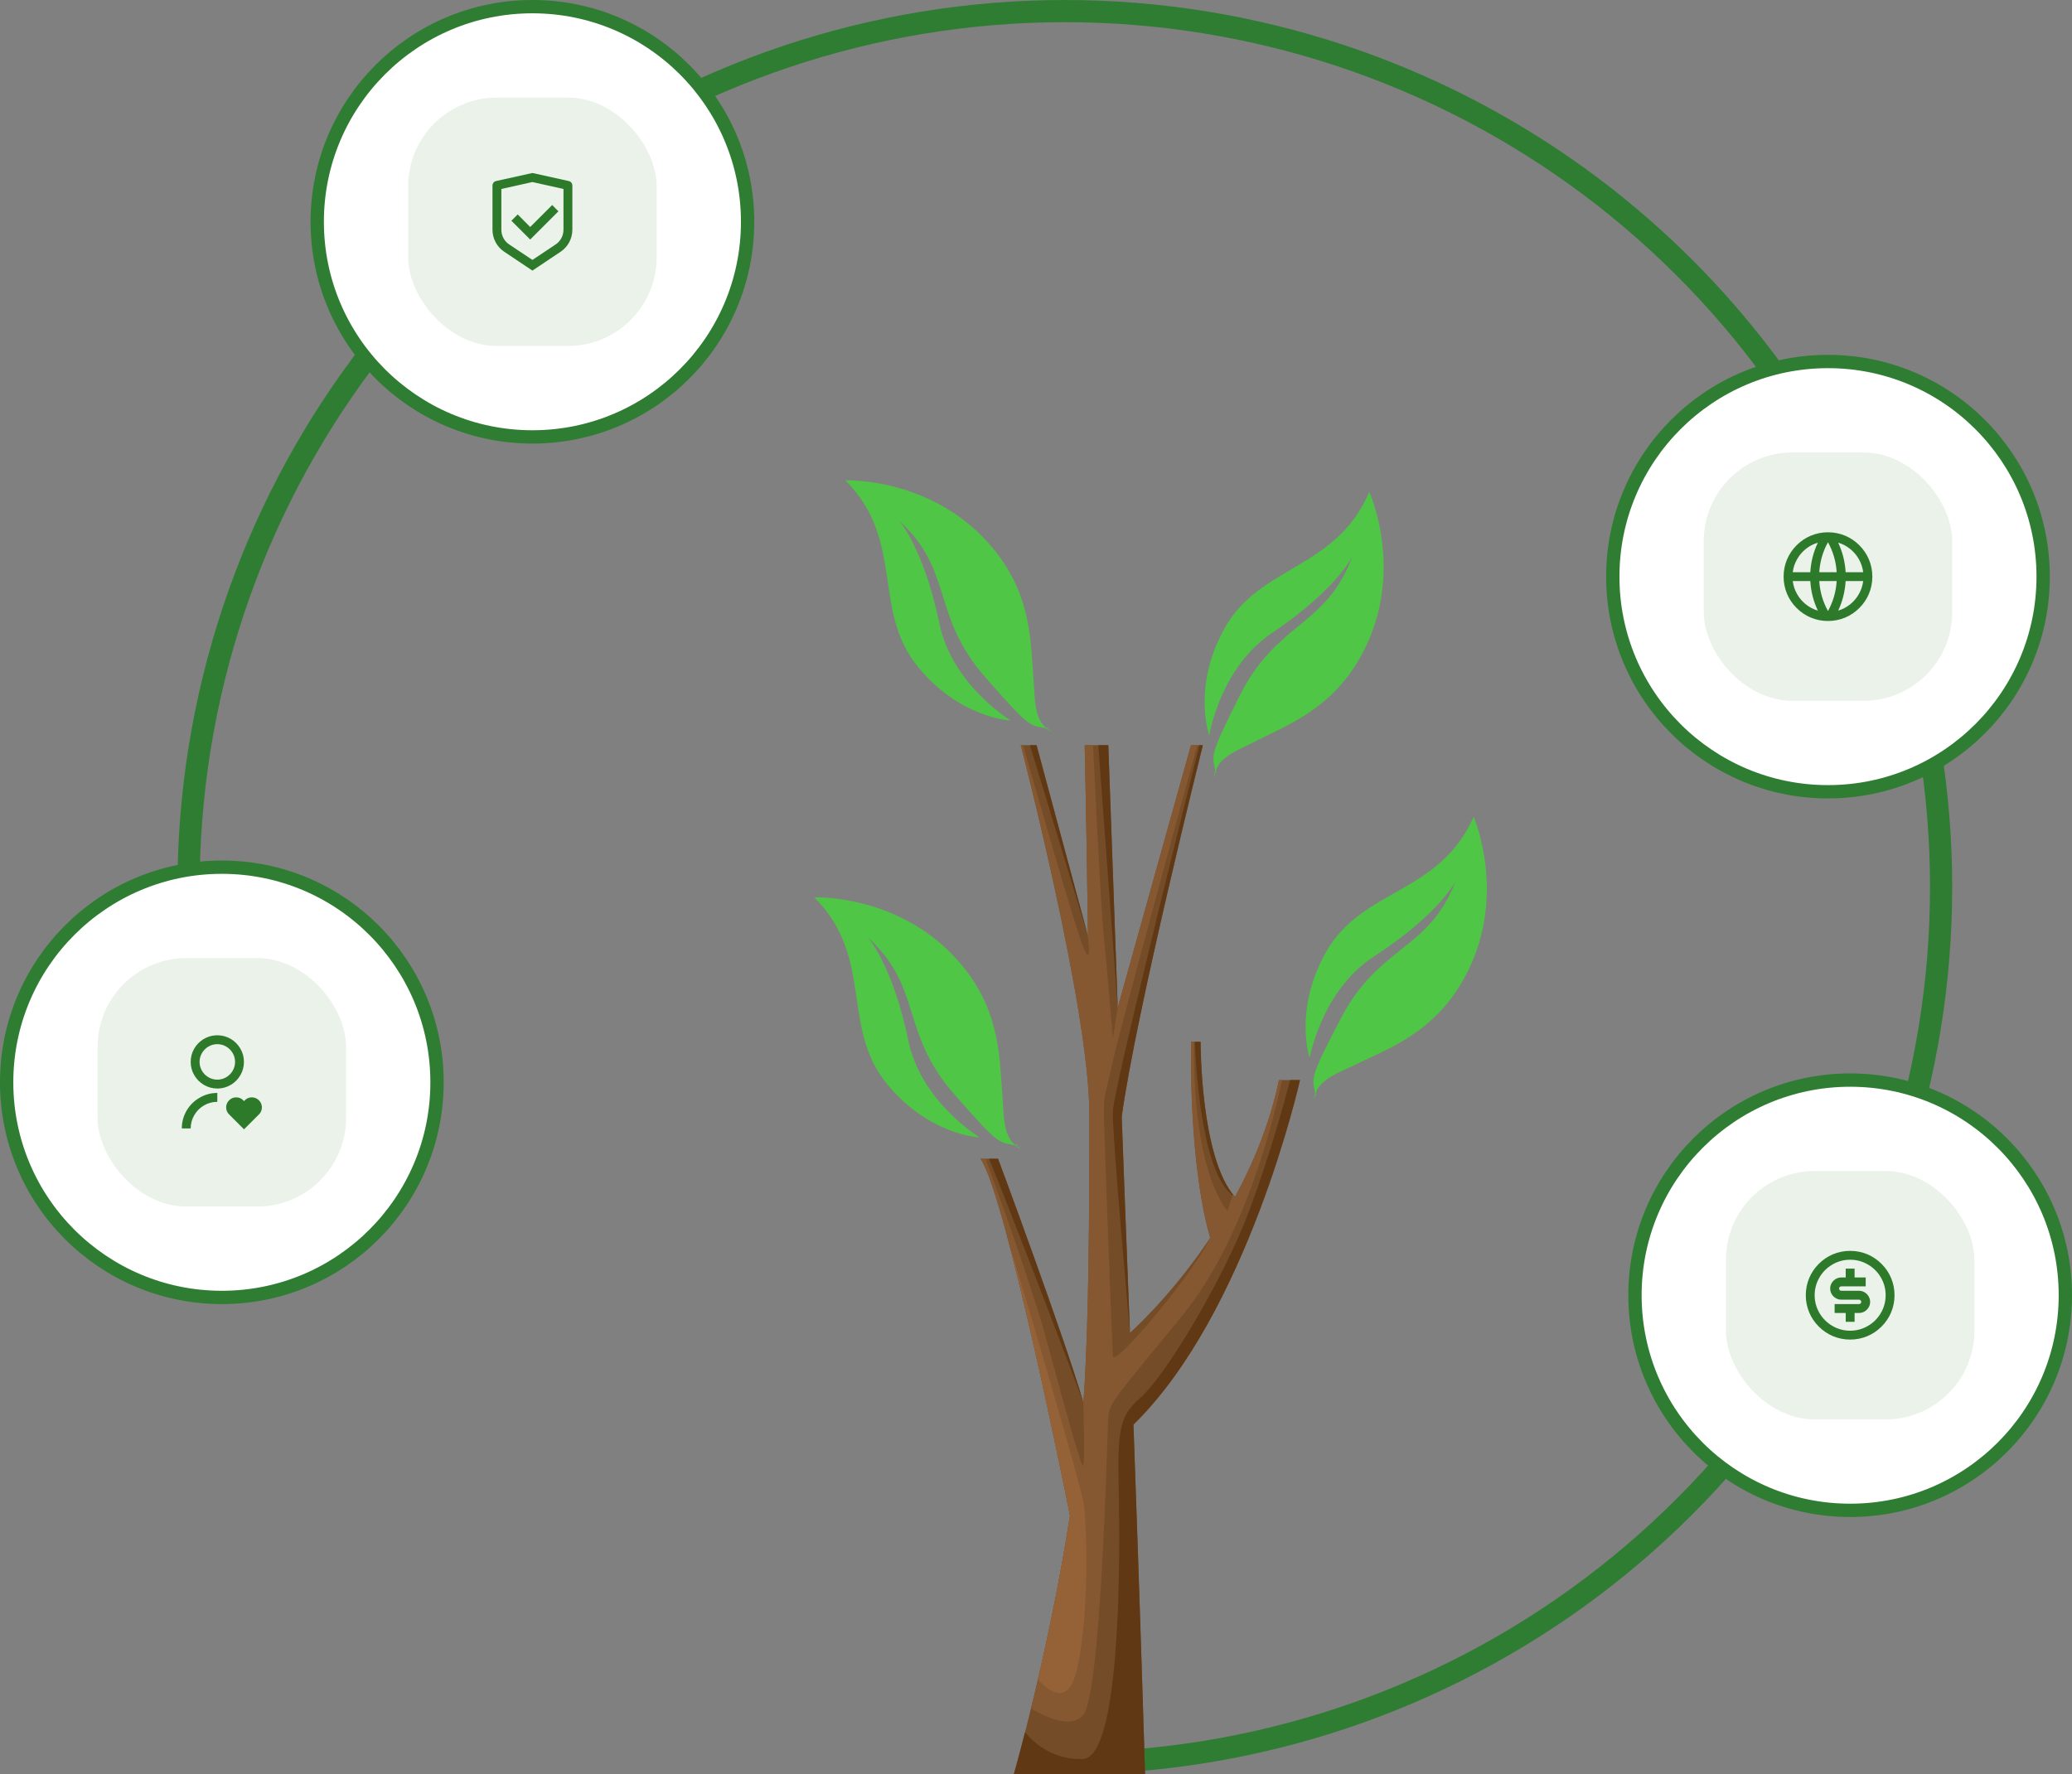 <svg width="467" height="400" viewBox="0 0 467 400" fill="none" xmlns="http://www.w3.org/2000/svg">
<rect x="0" y="0" width="467" height="400" fill="#808080" stroke="none"/>
<path d="M61.731 285.008C43.304 246.365 37.932 202.78 46.425 160.819C54.919 118.858 76.817 80.793 108.821 52.357C140.826 23.922 181.203 6.656 223.872 3.16C266.541 -0.336 309.191 10.127 345.397 32.974C381.603 55.821 409.405 89.814 424.615 129.833C439.825 169.852 441.62 213.73 429.729 254.857C417.837 295.985 392.904 332.134 358.684 357.862C324.465 383.589 282.812 397.5 240 397.5" stroke="#2E7D32" stroke-width="5"/>
<path d="M235.998 164.234C238.535 165.886 234.788 163.885 235.998 164.234C236.549 164.393 235.953 163.662 235.999 164.235C236.048 164.836 236.577 164.357 235.999 164.235C231.917 163.367 232.444 164.513 222.135 152.764C209.711 138.604 215.102 128.764 202.594 117.333C202.594 117.333 208.142 123.367 211.75 140.672C214.606 154.369 227.585 162.27 227.797 162.434C227.621 162.427 216.294 161.859 206.878 150.32C196.402 137.482 204.081 121.906 190.543 108.295C190.543 108.295 210.648 107.489 223.959 123.801C232.745 134.569 232.241 145.16 232.976 153.568C233.264 156.862 233.003 162.284 235.998 164.234Z" fill="#4FC646"/>
<path d="M228.998 258.234C231.535 259.886 227.788 257.885 228.998 258.234C229.549 258.393 228.953 257.662 228.999 258.235C229.048 258.836 229.577 258.357 228.999 258.235C224.917 257.367 225.444 258.513 215.135 246.764C202.711 232.604 208.102 222.764 195.594 211.333C195.594 211.333 201.142 217.367 204.75 234.672C207.606 248.369 220.585 256.27 220.797 256.434C220.621 256.427 209.294 255.859 199.878 244.32C189.402 231.482 197.081 215.906 183.543 202.295C183.543 202.295 203.648 201.489 216.959 217.801C225.745 228.569 225.241 239.16 225.976 247.568C226.264 250.862 226.003 256.284 228.998 258.234Z" fill="#4FC646"/>
<path d="M273.969 174.085C273.396 177.058 273.835 172.833 273.969 174.085C274.029 174.656 274.481 173.828 273.968 174.087C273.429 174.359 274.073 174.668 273.968 174.087C273.231 169.979 272.369 170.899 279.359 156.918C287.783 140.07 298.929 141.349 304.795 125.451C304.795 125.451 301.301 132.867 286.637 142.739C275.031 150.552 272.612 165.553 272.541 165.811C272.481 165.646 268.731 154.942 275.864 141.867C283.799 127.321 301.121 128.554 308.616 110.881C308.616 110.881 316.95 129.195 306.868 147.678C300.213 159.877 290.214 163.408 282.705 167.262C279.764 168.772 274.644 170.576 273.969 174.085Z" fill="#4FC646"/>
<path d="M296.469 246.782C295.848 249.745 296.356 245.528 296.469 246.782C296.52 247.354 296.985 246.534 296.468 246.784C295.925 247.047 296.563 247.367 296.468 246.784C295.798 242.665 294.921 243.571 302.138 229.706C310.836 212.997 321.96 214.457 328.085 198.658C328.085 198.658 324.47 206.016 309.647 215.647C297.915 223.27 295.252 238.229 295.176 238.486C295.119 238.32 291.544 227.556 298.889 214.6C307.061 200.185 324.361 201.701 332.143 184.152C332.143 184.152 340.177 202.6 329.794 220.915C322.941 233.005 312.886 236.371 305.315 240.103C302.35 241.564 297.201 243.285 296.469 246.782Z" fill="#4FC646"/>
<path d="M292.999 243.496H288.265C286.21 253.275 282.529 262.155 278.339 269.851C270.489 260.975 270.599 234.868 270.599 234.868H268.442C268.147 265.413 272.765 279.041 272.77 279.052C263.801 292.467 254.684 300.448 254.684 300.448C254.635 299.189 254.586 297.94 254.536 296.702C254.03 283.982 253.426 268.045 252.824 251.759C255.959 228.642 271.105 168 271.105 168H268.429L251.92 227.169C250.763 195.377 249.8 168 249.8 168H244.474C244.474 168 244.901 186.546 245.211 211.021L233.626 168H230.075C230.075 168 245.591 227.674 245.521 251.168V251.164C245.566 274.269 245.327 297.042 244.474 311.801C244.391 313.247 244.29 314.701 244.179 316.161C239.56 300.466 224.945 261.232 224.945 261.232H221C226.911 269.851 241.131 341.525 241.161 341.676C236.348 372.744 228.495 400 228.495 400H258.083C258.083 400 256.879 360.136 255.46 321.164C281.243 296.009 292.999 243.496 292.999 243.496Z" fill="#754C28"/>
<path d="M281.618 272.778C275.684 288.701 262.331 310.634 257.002 315.141C251.671 319.648 251.946 323.853 252.194 338.576C252.441 353.298 252.441 396.261 244.034 396.562C235.627 396.863 231.041 390.502 231.041 390.502C229.518 396.458 228.5 399.994 228.5 399.994H258.088C258.088 399.994 256.883 360.13 255.465 321.158C281.246 296.007 293.001 243.492 293.001 243.492H290.768C289.578 248.092 286.293 260.232 281.618 272.778Z" fill="#603813"/>
<path d="M222.914 261.232C229.528 277.436 244.179 316.161 244.179 316.161C239.56 300.465 224.945 261.232 224.945 261.232H222.914Z" fill="#603813"/>
<path d="M269.297 234.867C269.662 243.551 271.276 265.531 278.338 269.85C270.488 260.973 270.598 234.867 270.598 234.867H269.297Z" fill="#603813"/>
<path d="M252.818 251.759C255.952 228.642 271.099 168 271.099 168H270.33C265.609 186.939 250.982 245.937 250.827 250.472C250.641 255.88 254.677 300.446 254.677 300.446C254.628 299.187 254.579 297.938 254.528 296.7C254.024 283.982 253.42 268.045 252.818 251.759Z" fill="#603813"/>
<path d="M251.917 227.169C250.76 195.377 249.797 168 249.797 168H247.539L251.917 227.169Z" fill="#603813"/>
<path d="M232.133 168L245.211 211.021L233.625 168H232.133Z" fill="#603813"/>
<path d="M248.788 211.223C248.179 205.449 246.818 177.711 246.352 168H244.471C244.471 168 244.898 186.546 245.208 211.021C245.208 211.021 246.192 218.475 244.177 213.647C242.49 209.604 233.477 178.145 230.586 168.002H230.074C230.074 168.002 245.59 227.676 245.52 251.17V251.166C245.564 274.271 245.326 297.046 244.472 311.803C244.389 313.248 244.289 314.703 244.177 316.163C244.177 316.163 244.524 329.568 244.177 330.469C243.832 331.371 240.074 317.625 235.994 302.528C232.713 290.387 225.016 269.106 222.126 261.234H221C226.911 269.853 241.131 341.527 241.161 341.678C238.545 358.558 235.035 374.303 232.372 385.173C235.772 387.178 241.511 389.797 244.177 386.579C248.097 381.847 249.532 325.514 249.729 320.782C249.926 316.05 249.717 317.176 266.593 296.446C280.431 279.446 287.033 252.616 288.964 243.499H288.262C286.207 253.279 282.526 262.159 278.336 269.854C278.182 269.68 278.035 269.487 277.887 269.299L276.608 273.011C269.773 263.891 268.998 244.777 269.095 234.872H268.439C268.252 254.153 270.024 266.678 271.356 273.307C272.176 276.797 272.767 279.055 272.767 279.055C269.481 286.452 251.017 308.614 250.825 305.684C250.634 302.755 248.791 254.534 248.791 250.478C248.791 246.422 249.348 246.196 250.825 239.211C252.072 233.316 265.657 183.433 269.866 168.005H268.426L251.916 227.169L250.821 234.225C250.821 234.225 249.53 218.249 248.788 211.223Z" fill="#865831"/>
<path d="M244.177 338.577C243.575 335.123 234.191 302.424 227.5 280.63C233.819 304.67 241.139 341.565 241.161 341.674C239.035 355.394 236.319 368.364 233.946 378.576C236.599 381.538 240.642 384.364 242.547 377.035C245.513 365.617 245.068 343.685 244.177 338.577Z" fill="#956238"/>
<circle cx="50" cy="244" r="48.5" fill="white" stroke="#2E7D32" stroke-width="3"/>
<rect x="22" y="216" width="56" height="56" rx="20" fill="#2C7A2A" fill-opacity="0.1"/>
<path d="M54.82 248.06L55 248.24L55.18 248.06C55.46 247.767 55.793 247.57 56.18 247.47C56.567 247.37 56.953 247.37 57.34 247.47C57.727 247.57 58.067 247.767 58.36 248.06C58.653 248.353 58.85 248.693 58.95 249.08C59.05 249.467 59.05 249.85 58.95 250.23C58.85 250.61 58.653 250.947 58.36 251.24L55 254.6L51.64 251.24C51.347 250.947 51.15 250.61 51.05 250.23C50.95 249.85 50.95 249.467 51.05 249.08C51.15 248.693 51.347 248.353 51.64 248.06C51.933 247.767 52.273 247.57 52.66 247.47C53.047 247.37 53.433 247.37 53.82 247.47C54.207 247.57 54.54 247.767 54.82 248.06ZM48.98 246.4V248.4C47.9 248.4 46.893 248.673 45.96 249.22C45.053 249.753 44.333 250.473 43.8 251.38C43.253 252.313 42.98 253.32 42.98 254.4H40.98C40.98 252.973 41.333 251.647 42.04 250.42C42.72 249.233 43.647 248.287 44.82 247.58C46.02 246.833 47.327 246.44 48.74 246.4H48.98ZM48.98 233.4C50.073 233.4 51.087 233.673 52.02 234.22C52.913 234.753 53.627 235.473 54.16 236.38C54.707 237.3 54.98 238.3 54.98 239.38C54.98 240.46 54.72 241.453 54.2 242.36C53.693 243.253 52.997 243.973 52.11 244.52C51.223 245.067 50.253 245.36 49.2 245.4H48.98C47.9 245.4 46.893 245.127 45.96 244.58C45.053 244.047 44.333 243.327 43.8 242.42C43.253 241.5 42.98 240.5 42.98 239.42C42.98 238.34 43.24 237.347 43.76 236.44C44.267 235.547 44.963 234.827 45.85 234.28C46.737 233.733 47.707 233.44 48.76 233.4H48.98ZM48.98 235.4C48.26 235.4 47.593 235.58 46.98 235.94C46.367 236.3 45.88 236.787 45.52 237.4C45.16 238.013 44.98 238.68 44.98 239.4C44.98 240.12 45.16 240.787 45.52 241.4C45.88 242.013 46.367 242.5 46.98 242.86C47.593 243.22 48.26 243.4 48.98 243.4C49.7 243.4 50.367 243.22 50.98 242.86C51.593 242.5 52.08 242.013 52.44 241.4C52.8 240.787 52.98 240.12 52.98 239.4C52.98 238.68 52.8 238.013 52.44 237.4C52.08 236.787 51.593 236.3 50.98 235.94C50.367 235.58 49.7 235.4 48.98 235.4Z" fill="#2C7A2A"/>
<circle cx="120" cy="50" r="48.5" fill="white" stroke="#2E7D32" stroke-width="3"/>
<rect x="92" y="22" width="56" height="56" rx="20" fill="#2C7A2A" fill-opacity="0.1"/>
<path d="M120 39L128.22 40.82C128.447 40.873 128.633 40.993 128.78 41.18C128.927 41.367 129 41.573 129 41.8V51.78C129 52.793 128.763 53.74 128.29 54.62C127.817 55.5 127.16 56.22 126.32 56.78L120 61L113.68 56.78C112.84 56.22 112.183 55.5 111.71 54.62C111.237 53.74 111 52.793 111 51.78V41.8C111 41.573 111.073 41.367 111.22 41.18C111.367 40.993 111.553 40.873 111.78 40.82L120 39ZM120 41.04L113 42.6V51.78C113 52.46 113.157 53.093 113.47 53.68C113.783 54.267 114.22 54.747 114.78 55.12L120 58.6L125.22 55.12C125.78 54.747 126.217 54.267 126.53 53.68C126.843 53.093 127 52.46 127 51.78V42.6L120 41.04ZM124.46 46.22L125.86 47.64L119.5 54L115.26 49.76L116.68 48.34L119.5 51.18L124.46 46.22Z" fill="#2C7A2A"/>
<circle cx="417" cy="292" r="48.5" fill="white" stroke="#2E7D32" stroke-width="3"/>
<rect x="389" y="264" width="56" height="56" rx="20" fill="#2C7A2A" fill-opacity="0.1"/>
<path d="M417 302C415.64 302 414.34 301.74 413.1 301.22C411.913 300.713 410.857 299.997 409.93 299.07C409.003 298.143 408.287 297.087 407.78 295.9C407.26 294.66 407 293.36 407 292C407 290.64 407.26 289.34 407.78 288.1C408.287 286.913 409.003 285.857 409.93 284.93C410.857 284.003 411.913 283.287 413.1 282.78C414.34 282.26 415.64 282 417 282C418.36 282 419.66 282.26 420.9 282.78C422.087 283.287 423.143 284.003 424.07 284.93C424.997 285.857 425.713 286.913 426.22 288.1C426.74 289.34 427 290.64 427 292C427 293.36 426.74 294.66 426.22 295.9C425.713 297.087 424.997 298.143 424.07 299.07C423.143 299.997 422.087 300.713 420.9 301.22C419.66 301.74 418.36 302 417 302ZM417 300C418.453 300 419.8 299.633 421.04 298.9C422.24 298.193 423.193 297.24 423.9 296.04C424.633 294.8 425 293.453 425 292C425 290.547 424.633 289.2 423.9 287.96C423.193 286.76 422.24 285.807 421.04 285.1C419.8 284.367 418.453 284 417 284C415.547 284 414.2 284.367 412.96 285.1C411.76 285.807 410.807 286.76 410.1 287.96C409.367 289.2 409 290.547 409 292C409 293.453 409.367 294.8 410.1 296.04C410.807 297.24 411.76 298.193 412.96 298.9C414.2 299.633 415.547 300 417 300ZM413.5 294H419C419.133 294 419.25 293.95 419.35 293.85C419.45 293.75 419.5 293.633 419.5 293.5C419.5 293.367 419.45 293.25 419.35 293.15C419.25 293.05 419.133 293 419 293H415C414.547 293 414.13 292.887 413.75 292.66C413.37 292.433 413.067 292.13 412.84 291.75C412.613 291.37 412.5 290.953 412.5 290.5C412.5 290.047 412.613 289.63 412.84 289.25C413.067 288.87 413.37 288.567 413.75 288.34C414.13 288.113 414.547 288 415 288H416V286H418V288H420.5V290H415C414.867 290 414.75 290.05 414.65 290.15C414.55 290.25 414.5 290.367 414.5 290.5C414.5 290.633 414.55 290.75 414.65 290.85C414.75 290.95 414.867 291 415 291H419C419.453 291 419.87 291.113 420.25 291.34C420.63 291.567 420.933 291.87 421.16 292.25C421.387 292.63 421.5 293.047 421.5 293.5C421.5 293.953 421.387 294.37 421.16 294.75C420.933 295.13 420.63 295.433 420.25 295.66C419.87 295.887 419.453 296 419 296H418V298H416V296H413.5V294Z" fill="#2C7A2A"/>
<circle cx="412" cy="130" r="48.5" fill="white" stroke="#2E7D32" stroke-width="3"/>
<rect x="384" y="102" width="56" height="56" rx="20" fill="#2C7A2A" fill-opacity="0.1"/>
<path d="M412 140C410.64 140 409.34 139.74 408.1 139.22C406.913 138.713 405.857 137.997 404.93 137.07C404.003 136.143 403.287 135.087 402.78 133.9C402.26 132.66 402 131.36 402 130C402 128.64 402.26 127.34 402.78 126.1C403.287 124.913 404.003 123.857 404.93 122.93C405.857 122.003 406.913 121.287 408.1 120.78C409.34 120.26 410.64 120 412 120C413.36 120 414.66 120.26 415.9 120.78C417.087 121.287 418.143 122.003 419.07 122.93C419.997 123.857 420.713 124.913 421.22 126.1C421.74 127.34 422 128.64 422 130C422 131.36 421.74 132.66 421.22 133.9C420.713 135.087 419.997 136.143 419.07 137.07C418.143 137.997 417.087 138.713 415.9 139.22C414.66 139.74 413.36 140 412 140ZM409.72 137.66C408.72 135.553 408.153 133.333 408.02 131H404.06C404.193 132.04 404.517 133.013 405.03 133.92C405.543 134.827 406.203 135.603 407.01 136.25C407.817 136.897 408.72 137.367 409.72 137.66ZM410.04 131C410.187 133.4 410.84 135.653 412 137.76C413.16 135.653 413.813 133.4 413.96 131H410.04ZM419.94 131H415.98C415.847 133.333 415.287 135.553 414.3 137.66C415.287 137.367 416.183 136.897 416.99 136.25C417.797 135.603 418.457 134.827 418.97 133.92C419.483 133.013 419.807 132.04 419.94 131ZM404.06 129H408.02C408.153 126.667 408.72 124.447 409.72 122.34C408.72 122.633 407.817 123.103 407.01 123.75C406.203 124.397 405.543 125.173 405.03 126.08C404.517 126.987 404.193 127.96 404.06 129ZM410.04 129H413.96C413.813 126.6 413.16 124.347 412 122.24C410.84 124.347 410.187 126.6 410.04 129ZM414.3 122.34C415.287 124.447 415.847 126.667 415.98 129H419.94C419.807 127.96 419.483 126.987 418.97 126.08C418.457 125.173 417.797 124.397 416.99 123.75C416.183 123.103 415.287 122.633 414.3 122.34Z" fill="#2C7A2A"/>
</svg>

